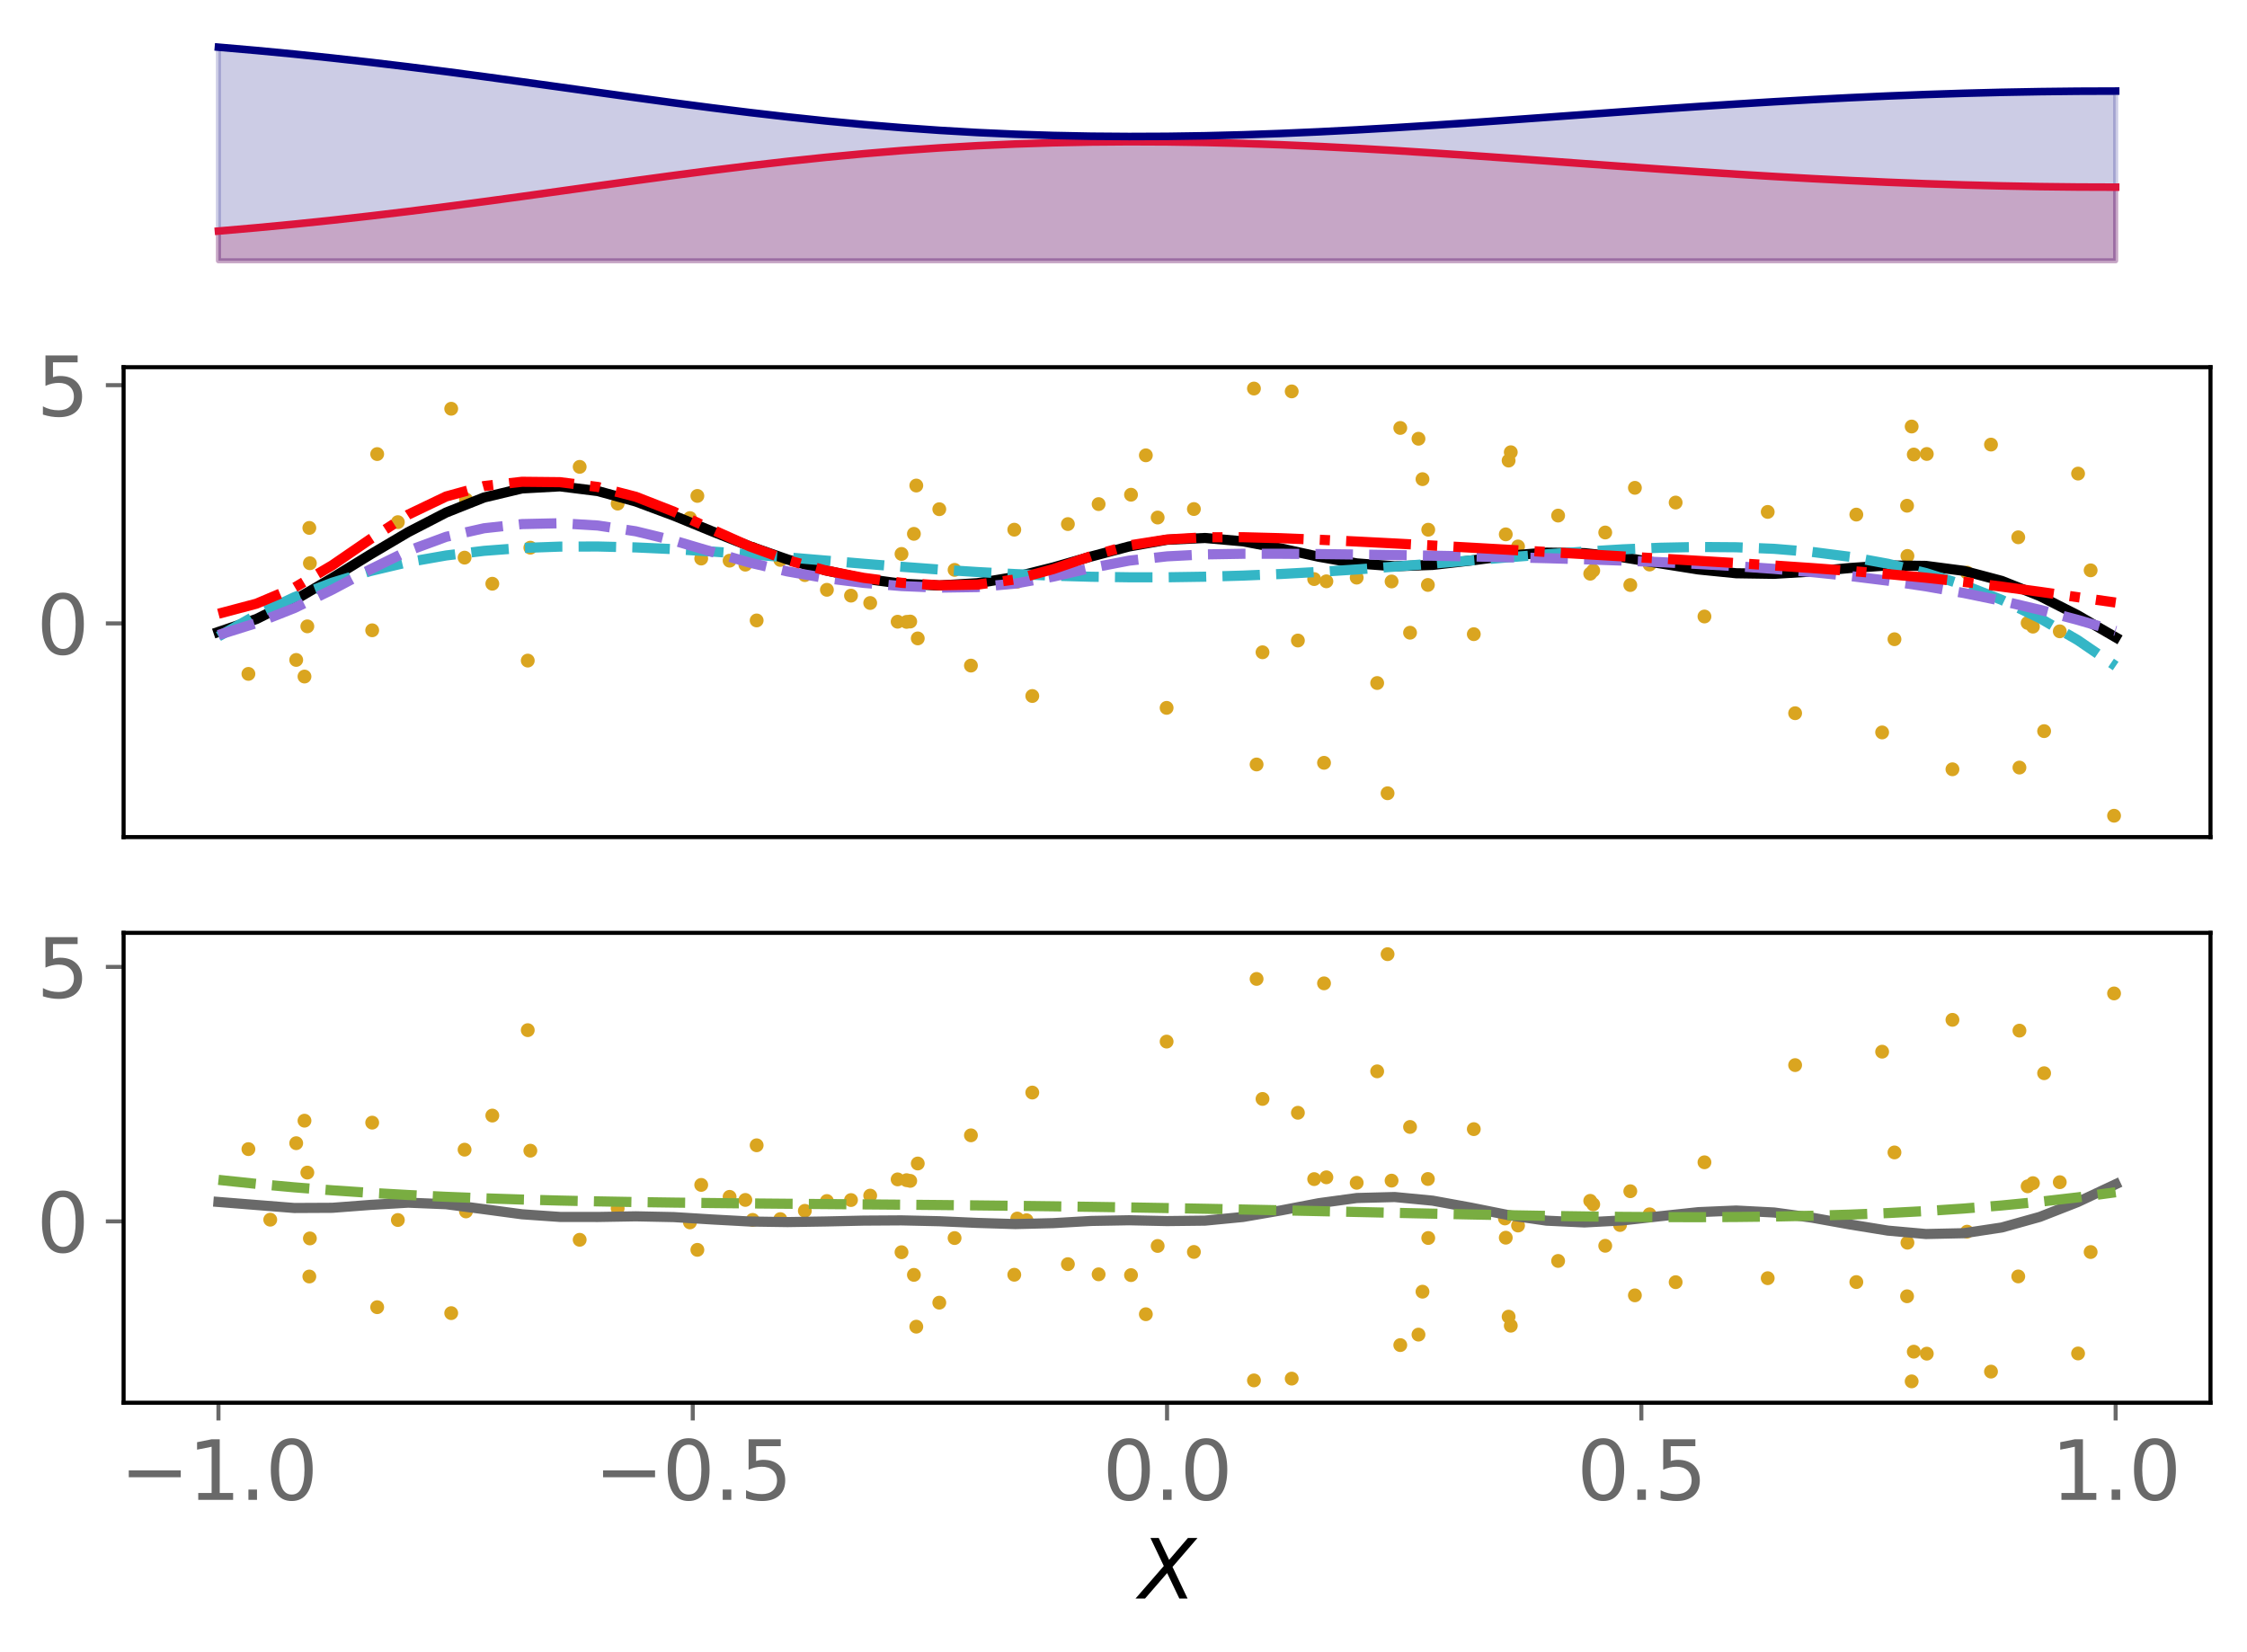 <?xml version="1.0" encoding="utf-8" standalone="no"?>
<!DOCTYPE svg PUBLIC "-//W3C//DTD SVG 1.1//EN"
  "http://www.w3.org/Graphics/SVG/1.1/DTD/svg11.dtd">
<svg xmlns:xlink="http://www.w3.org/1999/xlink" width="443.21pt" height="325.85pt" viewBox="0 0 443.21 325.85" xmlns="http://www.w3.org/2000/svg" version="1.1">
 <defs>
  <style type="text/css">*{stroke-linejoin: round; stroke-linecap: butt}</style>
 </defs>
 <g id="figure_1">
  <g id="patch_1">
   <path d="M 0 325.85 
L 443.21 325.85 
L 443.21 0 
L 0 0 
z
" style="fill: #ffffff"/>
  </g>
  <g id="axes_1">
   <g id="patch_2">
    <path d="M 24.38 53.543 
L 436.01 53.543 
L 436.01 7.2 
L 24.38 7.2 
z
" style="fill: #ffffff"/>
   </g>
   <g id="PolyCollection_1">
    <defs>
     <path id="m72808ba44d" d="M 43.09 -274.413 
L 43.09 -280.276 
L 50.575 -280.926 
L 58.059 -281.639 
L 65.543 -282.415 
L 73.027 -283.251 
L 80.511 -284.146 
L 87.996 -285.092 
L 95.48 -286.081 
L 102.964 -287.102 
L 110.448 -288.145 
L 117.932 -289.193 
L 125.416 -290.234 
L 132.901 -291.251 
L 140.385 -292.231 
L 147.869 -293.159 
L 155.353 -294.024 
L 162.837 -294.816 
L 170.322 -295.526 
L 177.806 -296.148 
L 185.29 -296.677 
L 192.774 -297.111 
L 200.258 -297.448 
L 207.742 -297.69 
L 215.227 -297.838 
L 222.711 -297.895 
L 230.195 -297.864 
L 237.679 -297.75 
L 245.163 -297.558 
L 252.648 -297.296 
L 260.132 -296.969 
L 267.616 -296.585 
L 275.1 -296.153 
L 282.584 -295.68 
L 290.068 -295.176 
L 297.553 -294.65 
L 305.037 -294.11 
L 312.521 -293.565 
L 320.005 -293.024 
L 327.489 -292.494 
L 334.974 -291.982 
L 342.458 -291.495 
L 349.942 -291.039 
L 357.426 -290.619 
L 364.91 -290.239 
L 372.394 -289.902 
L 379.879 -289.611 
L 387.363 -289.37 
L 394.847 -289.18 
L 402.331 -289.042 
L 409.815 -288.959 
L 417.3 -288.933 
L 417.3 -274.413 
L 417.3 -274.413 
L 409.815 -274.413 
L 402.331 -274.413 
L 394.847 -274.413 
L 387.363 -274.413 
L 379.879 -274.413 
L 372.394 -274.413 
L 364.91 -274.413 
L 357.426 -274.413 
L 349.942 -274.413 
L 342.458 -274.413 
L 334.974 -274.413 
L 327.489 -274.413 
L 320.005 -274.413 
L 312.521 -274.413 
L 305.037 -274.413 
L 297.553 -274.413 
L 290.068 -274.413 
L 282.584 -274.413 
L 275.1 -274.413 
L 267.616 -274.413 
L 260.132 -274.413 
L 252.648 -274.413 
L 245.163 -274.413 
L 237.679 -274.413 
L 230.195 -274.413 
L 222.711 -274.413 
L 215.227 -274.413 
L 207.742 -274.413 
L 200.258 -274.413 
L 192.774 -274.413 
L 185.29 -274.413 
L 177.806 -274.413 
L 170.322 -274.413 
L 162.837 -274.413 
L 155.353 -274.413 
L 147.869 -274.413 
L 140.385 -274.413 
L 132.901 -274.413 
L 125.416 -274.413 
L 117.932 -274.413 
L 110.448 -274.413 
L 102.964 -274.413 
L 95.48 -274.413 
L 87.996 -274.413 
L 80.511 -274.413 
L 73.027 -274.413 
L 65.543 -274.413 
L 58.059 -274.413 
L 50.575 -274.413 
L 43.09 -274.413 
z
" style="stroke: #dc143c; stroke-opacity: 0.2"/>
    </defs>
    <g clip-path="url(#pebd8b5f408)">
     <use xlink:href="#m72808ba44d" x="0" y="325.85" style="fill: #dc143c; fill-opacity: 0.2; stroke: #dc143c; stroke-opacity: 0.2"/>
    </g>
   </g>
   <g id="PolyCollection_2">
    <defs>
     <path id="m1945a27d18" d="M 43.09 -274.413 
L 43.09 -316.543 
L 50.575 -315.893 
L 58.059 -315.18 
L 65.543 -314.405 
L 73.027 -313.568 
L 80.511 -312.674 
L 87.996 -311.728 
L 95.48 -310.739 
L 102.964 -309.717 
L 110.448 -308.675 
L 117.932 -307.626 
L 125.416 -306.585 
L 132.901 -305.568 
L 140.385 -304.588 
L 147.869 -303.66 
L 155.353 -302.795 
L 162.837 -302.003 
L 170.322 -301.293 
L 177.806 -300.672 
L 185.29 -300.143 
L 192.774 -299.709 
L 200.258 -299.371 
L 207.742 -299.129 
L 215.227 -298.981 
L 222.711 -298.925 
L 230.195 -298.956 
L 237.679 -299.069 
L 245.163 -299.261 
L 252.648 -299.523 
L 260.132 -299.85 
L 267.616 -300.234 
L 275.1 -300.666 
L 282.584 -301.139 
L 290.068 -301.643 
L 297.553 -302.17 
L 305.037 -302.71 
L 312.521 -303.254 
L 320.005 -303.796 
L 327.489 -304.326 
L 334.974 -304.837 
L 342.458 -305.324 
L 349.942 -305.78 
L 357.426 -306.2 
L 364.91 -306.58 
L 372.394 -306.917 
L 379.879 -307.208 
L 387.363 -307.449 
L 394.847 -307.64 
L 402.331 -307.777 
L 409.815 -307.86 
L 417.3 -307.886 
L 417.3 -274.413 
L 417.3 -274.413 
L 409.815 -274.413 
L 402.331 -274.413 
L 394.847 -274.413 
L 387.363 -274.413 
L 379.879 -274.413 
L 372.394 -274.413 
L 364.91 -274.413 
L 357.426 -274.413 
L 349.942 -274.413 
L 342.458 -274.413 
L 334.974 -274.413 
L 327.489 -274.413 
L 320.005 -274.413 
L 312.521 -274.413 
L 305.037 -274.413 
L 297.553 -274.413 
L 290.068 -274.413 
L 282.584 -274.413 
L 275.1 -274.413 
L 267.616 -274.413 
L 260.132 -274.413 
L 252.648 -274.413 
L 245.163 -274.413 
L 237.679 -274.413 
L 230.195 -274.413 
L 222.711 -274.413 
L 215.227 -274.413 
L 207.742 -274.413 
L 200.258 -274.413 
L 192.774 -274.413 
L 185.29 -274.413 
L 177.806 -274.413 
L 170.322 -274.413 
L 162.837 -274.413 
L 155.353 -274.413 
L 147.869 -274.413 
L 140.385 -274.413 
L 132.901 -274.413 
L 125.416 -274.413 
L 117.932 -274.413 
L 110.448 -274.413 
L 102.964 -274.413 
L 95.48 -274.413 
L 87.996 -274.413 
L 80.511 -274.413 
L 73.027 -274.413 
L 65.543 -274.413 
L 58.059 -274.413 
L 50.575 -274.413 
L 43.09 -274.413 
z
" style="stroke: #000080; stroke-opacity: 0.2"/>
    </defs>
    <g clip-path="url(#pebd8b5f408)">
     <use xlink:href="#m1945a27d18" x="0" y="325.85" style="fill: #000080; fill-opacity: 0.2; stroke: #000080; stroke-opacity: 0.2"/>
    </g>
   </g>
   <g id="matplotlib.axis_1"/>
   <g id="matplotlib.axis_2"/>
   <g id="line2d_1">
    <path d="M 43.09 45.574 
L 50.575 44.924 
L 58.059 44.211 
L 65.543 43.435 
L 73.027 42.599 
L 80.511 41.704 
L 87.996 40.758 
L 95.48 39.769 
L 102.964 38.748 
L 110.448 37.705 
L 117.932 36.657 
L 125.416 35.616 
L 132.901 34.599 
L 140.385 33.619 
L 147.869 32.691 
L 155.353 31.826 
L 162.837 31.034 
L 170.322 30.324 
L 177.806 29.702 
L 185.29 29.173 
L 192.774 28.739 
L 200.258 28.402 
L 207.742 28.16 
L 215.227 28.012 
L 222.711 27.955 
L 230.195 27.986 
L 237.679 28.1 
L 245.163 28.292 
L 252.648 28.554 
L 260.132 28.881 
L 267.616 29.265 
L 275.1 29.697 
L 282.584 30.17 
L 290.068 30.674 
L 297.553 31.2 
L 305.037 31.74 
L 312.521 32.285 
L 320.005 32.826 
L 327.489 33.356 
L 334.974 33.868 
L 342.458 34.355 
L 349.942 34.811 
L 357.426 35.231 
L 364.91 35.611 
L 372.394 35.948 
L 379.879 36.239 
L 387.363 36.48 
L 394.847 36.67 
L 402.331 36.808 
L 409.815 36.891 
L 417.3 36.917 
" clip-path="url(#pebd8b5f408)" style="fill: none; stroke: #dc143c; stroke-width: 1.5; stroke-linecap: square"/>
   </g>
   <g id="line2d_2">
    <path d="M 43.09 9.307 
L 50.575 9.957 
L 58.059 10.67 
L 65.543 11.445 
L 73.027 12.282 
L 80.511 13.176 
L 87.996 14.122 
L 95.48 15.111 
L 102.964 16.133 
L 110.448 17.175 
L 117.932 18.224 
L 125.416 19.265 
L 132.901 20.282 
L 140.385 21.262 
L 147.869 22.19 
L 155.353 23.055 
L 162.837 23.847 
L 170.322 24.557 
L 177.806 25.178 
L 185.29 25.707 
L 192.774 26.141 
L 200.258 26.479 
L 207.742 26.721 
L 215.227 26.869 
L 222.711 26.925 
L 230.195 26.894 
L 237.679 26.781 
L 245.163 26.589 
L 252.648 26.327 
L 260.132 26 
L 267.616 25.616 
L 275.1 25.184 
L 282.584 24.711 
L 290.068 24.207 
L 297.553 23.68 
L 305.037 23.14 
L 312.521 22.596 
L 320.005 22.054 
L 327.489 21.524 
L 334.974 21.013 
L 342.458 20.526 
L 349.942 20.07 
L 357.426 19.65 
L 364.91 19.27 
L 372.394 18.933 
L 379.879 18.642 
L 387.363 18.401 
L 394.847 18.21 
L 402.331 18.073 
L 409.815 17.99 
L 417.3 17.964 
" clip-path="url(#pebd8b5f408)" style="fill: none; stroke: #000080; stroke-width: 1.5; stroke-linecap: square"/>
   </g>
  </g>
  <g id="axes_2">
   <g id="patch_3">
    <path d="M 24.38 165.112 
L 436.01 165.112 
L 436.01 72.425 
L 24.38 72.425 
z
" style="fill: #ffffff"/>
   </g>
   <g id="PathCollection_1">
    <defs>
     <path id="md27f491161" d="M 0 0.866 
C 0.23 0.866 0.45 0.775 0.612 0.612 
C 0.775 0.45 0.866 0.23 0.866 0 
C 0.866 -0.23 0.775 -0.45 0.612 -0.612 
C 0.45 -0.775 0.23 -0.866 0 -0.866 
C -0.23 -0.866 -0.45 -0.775 -0.612 -0.612 
C -0.775 -0.45 -0.866 -0.23 -0.866 0 
C -0.866 0.23 -0.775 0.45 -0.612 0.612 
C -0.45 0.775 -0.23 0.866 0 0.866 
z
" style="stroke: #daa520"/>
    </defs>
    <g clip-path="url(#p0b1b5d76f7)">
     <use xlink:href="#md27f491161" x="290.699" y="125.087" style="fill: #daa520; stroke: #daa520"/>
     <use xlink:href="#md27f491161" x="179.538" y="122.596" style="fill: #daa520; stroke: #daa520"/>
     <use xlink:href="#md27f491161" x="61.124" y="111.096" style="fill: #daa520; stroke: #daa520"/>
     <use xlink:href="#md27f491161" x="273.692" y="156.466" style="fill: #daa520; stroke: #daa520"/>
     <use xlink:href="#md27f491161" x="104.609" y="108.029" style="fill: #daa520; stroke: #daa520"/>
     <use xlink:href="#md27f491161" x="153.912" y="110.441" style="fill: #daa520; stroke: #daa520"/>
     <use xlink:href="#md27f491161" x="399.942" y="122.872" style="fill: #daa520; stroke: #daa520"/>
     <use xlink:href="#md27f491161" x="137.553" y="97.818" style="fill: #daa520; stroke: #daa520"/>
     <use xlink:href="#md27f491161" x="73.413" y="124.322" style="fill: #daa520; stroke: #daa520"/>
     <use xlink:href="#md27f491161" x="247.334" y="76.638" style="fill: #daa520; stroke: #daa520"/>
     <use xlink:href="#md27f491161" x="148.458" y="108.287" style="fill: #daa520; stroke: #daa520"/>
     <use xlink:href="#md27f491161" x="121.833" y="99.337" style="fill: #daa520; stroke: #daa520"/>
     <use xlink:href="#md27f491161" x="400.988" y="123.602" style="fill: #daa520; stroke: #daa520"/>
     <use xlink:href="#md27f491161" x="281.644" y="115.377" style="fill: #daa520; stroke: #daa520"/>
     <use xlink:href="#md27f491161" x="223.086" y="97.581" style="fill: #daa520; stroke: #daa520"/>
     <use xlink:href="#md27f491161" x="53.306" y="118.388" style="fill: #daa520; stroke: #daa520"/>
     <use xlink:href="#md27f491161" x="354.081" y="140.677" style="fill: #daa520; stroke: #daa520"/>
     <use xlink:href="#md27f491161" x="61.016" y="104.127" style="fill: #daa520; stroke: #daa520"/>
     <use xlink:href="#md27f491161" x="377.482" y="89.652" style="fill: #daa520; stroke: #daa520"/>
     <use xlink:href="#md27f491161" x="249.025" y="128.656" style="fill: #daa520; stroke: #daa520"/>
     <use xlink:href="#md27f491161" x="177.053" y="122.631" style="fill: #daa520; stroke: #daa520"/>
     <use xlink:href="#md27f491161" x="321.568" y="115.394" style="fill: #daa520; stroke: #daa520"/>
     <use xlink:href="#md27f491161" x="278.126" y="124.798" style="fill: #daa520; stroke: #daa520"/>
     <use xlink:href="#md27f491161" x="254.783" y="77.201" style="fill: #daa520; stroke: #daa520"/>
     <use xlink:href="#md27f491161" x="366.152" y="101.5" style="fill: #daa520; stroke: #daa520"/>
     <use xlink:href="#md27f491161" x="281.715" y="104.485" style="fill: #daa520; stroke: #daa520"/>
     <use xlink:href="#md27f491161" x="316.626" y="105.032" style="fill: #daa520; stroke: #daa520"/>
     <use xlink:href="#md27f491161" x="74.399" y="89.564" style="fill: #daa520; stroke: #daa520"/>
     <use xlink:href="#md27f491161" x="158.752" y="113.437" style="fill: #daa520; stroke: #daa520"/>
     <use xlink:href="#md27f491161" x="178.822" y="122.662" style="fill: #daa520; stroke: #daa520"/>
     <use xlink:href="#md27f491161" x="91.636" y="109.99" style="fill: #daa520; stroke: #daa520"/>
     <use xlink:href="#md27f491161" x="380.051" y="89.544" style="fill: #daa520; stroke: #daa520"/>
     <use xlink:href="#md27f491161" x="325.372" y="111.351" style="fill: #daa520; stroke: #daa520"/>
     <use xlink:href="#md27f491161" x="373.674" y="126.084" style="fill: #daa520; stroke: #daa520"/>
     <use xlink:href="#md27f491161" x="91.911" y="98.511" style="fill: #daa520; stroke: #daa520"/>
     <use xlink:href="#md27f491161" x="188.286" y="112.405" style="fill: #daa520; stroke: #daa520"/>
     <use xlink:href="#md27f491161" x="149.247" y="122.378" style="fill: #daa520; stroke: #daa520"/>
     <use xlink:href="#md27f491161" x="297.994" y="89.201" style="fill: #daa520; stroke: #daa520"/>
     <use xlink:href="#md27f491161" x="226.014" y="89.809" style="fill: #daa520; stroke: #daa520"/>
     <use xlink:href="#md27f491161" x="406.28" y="124.525" style="fill: #daa520; stroke: #daa520"/>
     <use xlink:href="#md27f491161" x="267.601" y="113.935" style="fill: #daa520; stroke: #daa520"/>
     <use xlink:href="#md27f491161" x="416.988" y="160.899" style="fill: #daa520; stroke: #daa520"/>
     <use xlink:href="#md27f491161" x="216.698" y="99.433" style="fill: #daa520; stroke: #daa520"/>
     <use xlink:href="#md27f491161" x="203.614" y="137.283" style="fill: #daa520; stroke: #daa520"/>
     <use xlink:href="#md27f491161" x="299.427" y="107.783" style="fill: #daa520; stroke: #daa520"/>
     <use xlink:href="#md27f491161" x="200.652" y="114.732" style="fill: #daa520; stroke: #daa520"/>
     <use xlink:href="#md27f491161" x="314.258" y="112.546" style="fill: #daa520; stroke: #daa520"/>
     <use xlink:href="#md27f491161" x="297.006" y="105.397" style="fill: #daa520; stroke: #daa520"/>
     <use xlink:href="#md27f491161" x="180.736" y="95.77" style="fill: #daa520; stroke: #daa520"/>
     <use xlink:href="#md27f491161" x="409.889" y="93.413" style="fill: #daa520; stroke: #daa520"/>
     <use xlink:href="#md27f491161" x="259.214" y="114.222" style="fill: #daa520; stroke: #daa520"/>
     <use xlink:href="#md27f491161" x="385.111" y="151.738" style="fill: #daa520; stroke: #daa520"/>
     <use xlink:href="#md27f491161" x="412.369" y="112.495" style="fill: #daa520; stroke: #daa520"/>
     <use xlink:href="#md27f491161" x="143.909" y="110.591" style="fill: #daa520; stroke: #daa520"/>
     <use xlink:href="#md27f491161" x="138.31" y="110.171" style="fill: #daa520; stroke: #daa520"/>
     <use xlink:href="#md27f491161" x="279.789" y="86.539" style="fill: #daa520; stroke: #daa520"/>
     <use xlink:href="#md27f491161" x="230.11" y="139.621" style="fill: #daa520; stroke: #daa520"/>
     <use xlink:href="#md27f491161" x="322.476" y="96.221" style="fill: #daa520; stroke: #daa520"/>
     <use xlink:href="#md27f491161" x="261.157" y="150.459" style="fill: #daa520; stroke: #daa520"/>
     <use xlink:href="#md27f491161" x="147.017" y="111.377" style="fill: #daa520; stroke: #daa520"/>
     <use xlink:href="#md27f491161" x="392.712" y="87.693" style="fill: #daa520; stroke: #daa520"/>
     <use xlink:href="#md27f491161" x="104.098" y="130.299" style="fill: #daa520; stroke: #daa520"/>
     <use xlink:href="#md27f491161" x="48.998" y="132.921" style="fill: #daa520; stroke: #daa520"/>
     <use xlink:href="#md27f491161" x="202.479" y="114" style="fill: #daa520; stroke: #daa520"/>
     <use xlink:href="#md27f491161" x="336.196" y="121.601" style="fill: #daa520; stroke: #daa520"/>
     <use xlink:href="#md27f491161" x="261.624" y="114.662" style="fill: #daa520; stroke: #daa520"/>
     <use xlink:href="#md27f491161" x="376.234" y="109.655" style="fill: #daa520; stroke: #daa520"/>
     <use xlink:href="#md27f491161" x="313.664" y="113.162" style="fill: #daa520; stroke: #daa520"/>
     <use xlink:href="#md27f491161" x="376.159" y="99.754" style="fill: #daa520; stroke: #daa520"/>
     <use xlink:href="#md27f491161" x="200.062" y="104.477" style="fill: #daa520; stroke: #daa520"/>
     <use xlink:href="#md27f491161" x="210.636" y="103.371" style="fill: #daa520; stroke: #daa520"/>
     <use xlink:href="#md27f491161" x="191.51" y="131.284" style="fill: #daa520; stroke: #daa520"/>
     <use xlink:href="#md27f491161" x="398.325" y="151.399" style="fill: #daa520; stroke: #daa520"/>
     <use xlink:href="#md27f491161" x="114.338" y="92.083" style="fill: #daa520; stroke: #daa520"/>
     <use xlink:href="#md27f491161" x="377.066" y="84.129" style="fill: #daa520; stroke: #daa520"/>
     <use xlink:href="#md27f491161" x="177.819" y="109.261" style="fill: #daa520; stroke: #daa520"/>
     <use xlink:href="#md27f491161" x="247.857" y="150.787" style="fill: #daa520; stroke: #daa520"/>
     <use xlink:href="#md27f491161" x="60.058" y="133.446" style="fill: #daa520; stroke: #daa520"/>
     <use xlink:href="#md27f491161" x="78.476" y="102.989" style="fill: #daa520; stroke: #daa520"/>
     <use xlink:href="#md27f491161" x="235.489" y="100.405" style="fill: #daa520; stroke: #daa520"/>
     <use xlink:href="#md27f491161" x="185.272" y="100.438" style="fill: #daa520; stroke: #daa520"/>
     <use xlink:href="#md27f491161" x="60.621" y="123.544" style="fill: #daa520; stroke: #daa520"/>
     <use xlink:href="#md27f491161" x="228.344" y="102.082" style="fill: #daa520; stroke: #daa520"/>
     <use xlink:href="#md27f491161" x="167.855" y="117.487" style="fill: #daa520; stroke: #daa520"/>
     <use xlink:href="#md27f491161" x="180.263" y="105.298" style="fill: #daa520; stroke: #daa520"/>
     <use xlink:href="#md27f491161" x="398.093" y="105.979" style="fill: #daa520; stroke: #daa520"/>
     <use xlink:href="#md27f491161" x="58.425" y="130.169" style="fill: #daa520; stroke: #daa520"/>
     <use xlink:href="#md27f491161" x="387.993" y="112.953" style="fill: #daa520; stroke: #daa520"/>
     <use xlink:href="#md27f491161" x="276.198" y="84.411" style="fill: #daa520; stroke: #daa520"/>
     <use xlink:href="#md27f491161" x="280.58" y="94.512" style="fill: #daa520; stroke: #daa520"/>
     <use xlink:href="#md27f491161" x="181.025" y="125.922" style="fill: #daa520; stroke: #daa520"/>
     <use xlink:href="#md27f491161" x="371.242" y="144.473" style="fill: #daa520; stroke: #daa520"/>
     <use xlink:href="#md27f491161" x="296.837" y="108.937" style="fill: #daa520; stroke: #daa520"/>
     <use xlink:href="#md27f491161" x="163.102" y="116.336" style="fill: #daa520; stroke: #daa520"/>
     <use xlink:href="#md27f491161" x="271.641" y="134.723" style="fill: #daa520; stroke: #daa520"/>
     <use xlink:href="#md27f491161" x="88.999" y="80.623" style="fill: #daa520; stroke: #daa520"/>
     <use xlink:href="#md27f491161" x="403.192" y="144.212" style="fill: #daa520; stroke: #daa520"/>
     <use xlink:href="#md27f491161" x="348.674" y="100.972" style="fill: #daa520; stroke: #daa520"/>
     <use xlink:href="#md27f491161" x="171.642" y="118.939" style="fill: #daa520; stroke: #daa520"/>
     <use xlink:href="#md27f491161" x="319.541" y="109.04" style="fill: #daa520; stroke: #daa520"/>
     <use xlink:href="#md27f491161" x="97.108" y="115.139" style="fill: #daa520; stroke: #daa520"/>
     <use xlink:href="#md27f491161" x="256.004" y="126.34" style="fill: #daa520; stroke: #daa520"/>
     <use xlink:href="#md27f491161" x="307.332" y="101.697" style="fill: #daa520; stroke: #daa520"/>
     <use xlink:href="#md27f491161" x="330.514" y="99.125" style="fill: #daa520; stroke: #daa520"/>
     <use xlink:href="#md27f491161" x="136.088" y="102.192" style="fill: #daa520; stroke: #daa520"/>
     <use xlink:href="#md27f491161" x="274.483" y="114.691" style="fill: #daa520; stroke: #daa520"/>
     <use xlink:href="#md27f491161" x="297.567" y="90.847" style="fill: #daa520; stroke: #daa520"/>
    </g>
   </g>
   <g id="matplotlib.axis_3"/>
   <g id="matplotlib.axis_4">
    <g id="ytick_1">
     <g id="line2d_3">
      <defs>
       <path id="m13c543ba23" d="M 0 0 
L -3.5 0 
" style="stroke: #696969; stroke-width: 0.8"/>
      </defs>
      <g>
       <use xlink:href="#m13c543ba23" x="24.38" y="122.968" style="fill: #696969; stroke: #696969; stroke-width: 0.8"/>
      </g>
     </g>
     <g id="text_1">
      <!-- 0 -->
      <g style="fill: #696969" transform="translate(7.2 129.047) scale(0.16 -0.16)">
       <defs>
        <path id="DejaVuSans-30" d="M 2034 4250 
Q 1547 4250 1301 3770 
Q 1056 3291 1056 2328 
Q 1056 1369 1301 889 
Q 1547 409 2034 409 
Q 2525 409 2770 889 
Q 3016 1369 3016 2328 
Q 3016 3291 2770 3770 
Q 2525 4250 2034 4250 
z
M 2034 4750 
Q 2819 4750 3233 4129 
Q 3647 3509 3647 2328 
Q 3647 1150 3233 529 
Q 2819 -91 2034 -91 
Q 1250 -91 836 529 
Q 422 1150 422 2328 
Q 422 3509 836 4129 
Q 1250 4750 2034 4750 
z
" transform="scale(0.016)"/>
       </defs>
       <use xlink:href="#DejaVuSans-30"/>
      </g>
     </g>
    </g>
    <g id="ytick_2">
     <g id="line2d_4">
      <g>
       <use xlink:href="#m13c543ba23" x="24.38" y="75.976" style="fill: #696969; stroke: #696969; stroke-width: 0.8"/>
      </g>
     </g>
     <g id="text_2">
      <!-- 5 -->
      <g style="fill: #696969" transform="translate(7.2 82.055) scale(0.16 -0.16)">
       <defs>
        <path id="DejaVuSans-35" d="M 691 4666 
L 3169 4666 
L 3169 4134 
L 1269 4134 
L 1269 2991 
Q 1406 3038 1543 3061 
Q 1681 3084 1819 3084 
Q 2600 3084 3056 2656 
Q 3513 2228 3513 1497 
Q 3513 744 3044 326 
Q 2575 -91 1722 -91 
Q 1428 -91 1123 -41 
Q 819 9 494 109 
L 494 744 
Q 775 591 1075 516 
Q 1375 441 1709 441 
Q 2250 441 2565 725 
Q 2881 1009 2881 1497 
Q 2881 1984 2565 2268 
Q 2250 2553 1709 2553 
Q 1456 2553 1204 2497 
Q 953 2441 691 2322 
L 691 4666 
z
" transform="scale(0.016)"/>
       </defs>
       <use xlink:href="#DejaVuSans-35"/>
      </g>
     </g>
    </g>
   </g>
   <g id="line2d_5">
    <path d="M 43.09 124.641 
L 50.575 122.101 
L 58.059 118.391 
L 65.543 114.001 
L 73.027 109.392 
L 80.511 104.967 
L 87.996 101.096 
L 95.48 98.123 
L 102.964 96.342 
L 110.448 95.928 
L 117.932 96.864 
L 125.416 98.923 
L 132.901 101.711 
L 140.385 104.78 
L 147.869 107.747 
L 155.353 110.359 
L 162.837 112.5 
L 170.322 114.114 
L 177.806 115.141 
L 185.29 115.48 
L 192.774 115.034 
L 200.258 113.797 
L 207.742 111.926 
L 215.227 109.767 
L 222.711 107.79 
L 230.195 106.467 
L 237.679 106.115 
L 245.163 106.776 
L 252.648 108.179 
L 260.132 109.817 
L 267.616 111.126 
L 275.1 111.695 
L 282.584 111.427 
L 290.068 110.568 
L 297.553 109.594 
L 305.037 109.003 
L 312.521 109.106 
L 320.005 109.91 
L 327.489 111.128 
L 334.974 112.318 
L 342.458 113.071 
L 349.942 113.185 
L 357.426 112.734 
L 364.91 112.036 
L 372.394 111.528 
L 379.879 111.621 
L 387.363 112.597 
L 394.847 114.582 
L 402.331 117.555 
L 409.815 121.36 
L 417.3 125.705 
" clip-path="url(#p0b1b5d76f7)" style="fill: none; stroke: #000000; stroke-width: 2; stroke-linecap: square"/>
   </g>
   <g id="line2d_6">
    <path d="M 43.09 125.529 
L 50.575 121.304 
L 58.059 117.794 
L 65.543 114.929 
L 73.027 112.644 
L 80.511 110.875 
L 87.996 109.563 
L 95.48 108.652 
L 102.964 108.087 
L 110.448 107.817 
L 117.932 107.795 
L 125.416 107.976 
L 132.901 108.318 
L 140.385 108.782 
L 147.869 109.333 
L 155.353 109.938 
L 162.837 110.566 
L 170.322 111.192 
L 177.806 111.791 
L 185.29 112.342 
L 192.774 112.828 
L 200.258 113.234 
L 207.742 113.548 
L 215.227 113.761 
L 222.711 113.867 
L 230.195 113.864 
L 237.679 113.752 
L 245.163 113.533 
L 252.648 113.215 
L 260.132 112.806 
L 267.616 112.319 
L 275.1 111.768 
L 282.584 111.171 
L 290.068 110.551 
L 297.553 109.931 
L 305.037 109.338 
L 312.521 108.803 
L 320.005 108.358 
L 327.489 108.04 
L 334.974 107.888 
L 342.458 107.944 
L 349.942 108.253 
L 357.426 108.864 
L 364.91 109.828 
L 372.394 111.198 
L 379.879 113.032 
L 387.363 115.39 
L 394.847 118.335 
L 402.331 121.934 
L 409.815 126.255 
L 417.3 131.371 
" clip-path="url(#p0b1b5d76f7)" style="fill: none; stroke-dasharray: 7.4,3.2; stroke-dashoffset: 0; stroke: #34b6c6; stroke-width: 2"/>
   </g>
   <g id="line2d_7">
    <path d="M 43.09 125.242 
L 50.575 122.895 
L 58.059 119.94 
L 65.543 116.3 
L 73.027 112.321 
L 80.511 108.646 
L 87.996 105.883 
L 95.48 104.196 
L 102.964 103.372 
L 110.448 103.206 
L 117.932 103.658 
L 125.416 104.796 
L 132.901 106.617 
L 140.385 108.834 
L 147.869 110.973 
L 155.353 112.718 
L 162.837 114.025 
L 170.322 114.965 
L 177.806 115.596 
L 185.29 115.907 
L 192.774 115.8 
L 200.258 115.106 
L 207.742 113.739 
L 215.227 112.02 
L 222.711 110.584 
L 230.195 109.737 
L 237.679 109.352 
L 245.163 109.226 
L 252.648 109.226 
L 260.132 109.285 
L 267.616 109.375 
L 275.1 109.484 
L 282.584 109.608 
L 290.068 109.75 
L 297.553 109.912 
L 305.037 110.099 
L 312.521 110.317 
L 320.005 110.575 
L 327.489 110.88 
L 334.974 111.245 
L 342.458 111.683 
L 349.942 112.21 
L 357.426 112.845 
L 364.91 113.613 
L 372.394 114.539 
L 379.879 115.65 
L 387.363 116.97 
L 394.847 118.513 
L 402.331 120.282 
L 409.815 122.267 
L 417.3 124.449 
" clip-path="url(#p0b1b5d76f7)" style="fill: none; stroke-dasharray: 7.4,3.2; stroke-dashoffset: 0; stroke: #9370db; stroke-width: 2"/>
   </g>
   <g id="line2d_8">
    <path d="M 43.09 121.054 
L 50.575 119.074 
L 58.059 115.919 
L 65.543 111.494 
L 73.027 106.354 
L 80.511 101.512 
L 87.996 97.927 
L 95.48 95.871 
L 102.964 95.03 
L 110.448 95.106 
L 117.932 96.051 
L 125.416 97.988 
L 132.901 100.92 
L 140.385 104.422 
L 147.869 107.771 
L 155.353 110.489 
L 162.837 112.516 
L 170.322 113.973 
L 177.806 114.955 
L 185.29 115.451 
L 192.774 115.316 
L 200.258 114.292 
L 207.742 112.25 
L 215.227 109.687 
L 222.711 107.584 
L 230.195 106.412 
L 237.679 105.978 
L 245.163 105.962 
L 252.648 106.158 
L 260.132 106.458 
L 267.616 106.813 
L 275.1 107.198 
L 282.584 107.602 
L 290.068 108.018 
L 297.553 108.441 
L 305.037 108.87 
L 312.521 109.302 
L 320.005 109.736 
L 327.489 110.173 
L 334.974 110.616 
L 342.458 111.07 
L 349.942 111.544 
L 357.426 112.051 
L 364.91 112.608 
L 372.394 113.235 
L 379.879 113.954 
L 387.363 114.779 
L 394.847 115.71 
L 402.331 116.729 
L 409.815 117.793 
L 417.3 118.849 
" clip-path="url(#p0b1b5d76f7)" style="fill: none; stroke-dasharray: 12.8,3.2,2,3.2; stroke-dashoffset: 0; stroke: #ff0000; stroke-width: 2"/>
   </g>
   <g id="patch_4">
    <path d="M 24.38 165.112 
L 24.38 72.425 
" style="fill: none; stroke: #000000; stroke-width: 0.8; stroke-linejoin: miter; stroke-linecap: square"/>
   </g>
   <g id="patch_5">
    <path d="M 436.01 165.112 
L 436.01 72.425 
" style="fill: none; stroke: #000000; stroke-width: 0.8; stroke-linejoin: miter; stroke-linecap: square"/>
   </g>
   <g id="patch_6">
    <path d="M 24.38 165.112 
L 436.01 165.112 
" style="fill: none; stroke: #000000; stroke-width: 0.8; stroke-linejoin: miter; stroke-linecap: square"/>
   </g>
   <g id="patch_7">
    <path d="M 24.38 72.425 
L 436.01 72.425 
" style="fill: none; stroke: #000000; stroke-width: 0.8; stroke-linejoin: miter; stroke-linecap: square"/>
   </g>
  </g>
  <g id="axes_3">
   <g id="patch_8">
    <path d="M 24.38 276.68 
L 436.01 276.68 
L 436.01 183.993 
L 24.38 183.993 
z
" style="fill: #ffffff"/>
   </g>
   <g id="PathCollection_2">
    <g clip-path="url(#pf5c2b50b39)">
     <use xlink:href="#md27f491161" x="290.699" y="222.716" style="fill: #daa520; stroke: #daa520"/>
     <use xlink:href="#md27f491161" x="179.538" y="232.921" style="fill: #daa520; stroke: #daa520"/>
     <use xlink:href="#md27f491161" x="61.124" y="244.272" style="fill: #daa520; stroke: #daa520"/>
     <use xlink:href="#md27f491161" x="273.692" y="188.206" style="fill: #daa520; stroke: #daa520"/>
     <use xlink:href="#md27f491161" x="104.609" y="226.965" style="fill: #daa520; stroke: #daa520"/>
     <use xlink:href="#md27f491161" x="153.912" y="240.462" style="fill: #daa520; stroke: #daa520"/>
     <use xlink:href="#md27f491161" x="399.942" y="233.993" style="fill: #daa520; stroke: #daa520"/>
     <use xlink:href="#md27f491161" x="137.553" y="246.526" style="fill: #daa520; stroke: #daa520"/>
     <use xlink:href="#md27f491161" x="73.413" y="221.433" style="fill: #daa520; stroke: #daa520"/>
     <use xlink:href="#md27f491161" x="247.334" y="272.277" style="fill: #daa520; stroke: #daa520"/>
     <use xlink:href="#md27f491161" x="148.458" y="240.615" style="fill: #daa520; stroke: #daa520"/>
     <use xlink:href="#md27f491161" x="121.833" y="238.338" style="fill: #daa520; stroke: #daa520"/>
     <use xlink:href="#md27f491161" x="400.988" y="233.369" style="fill: #daa520; stroke: #daa520"/>
     <use xlink:href="#md27f491161" x="281.644" y="232.55" style="fill: #daa520; stroke: #daa520"/>
     <use xlink:href="#md27f491161" x="223.086" y="251.508" style="fill: #daa520; stroke: #daa520"/>
     <use xlink:href="#md27f491161" x="53.306" y="240.576" style="fill: #daa520; stroke: #daa520"/>
     <use xlink:href="#md27f491161" x="354.081" y="210.086" style="fill: #daa520; stroke: #daa520"/>
     <use xlink:href="#md27f491161" x="61.016" y="251.784" style="fill: #daa520; stroke: #daa520"/>
     <use xlink:href="#md27f491161" x="377.482" y="266.61" style="fill: #daa520; stroke: #daa520"/>
     <use xlink:href="#md27f491161" x="249.025" y="216.759" style="fill: #daa520; stroke: #daa520"/>
     <use xlink:href="#md27f491161" x="177.053" y="232.628" style="fill: #daa520; stroke: #daa520"/>
     <use xlink:href="#md27f491161" x="321.568" y="234.963" style="fill: #daa520; stroke: #daa520"/>
     <use xlink:href="#md27f491161" x="278.126" y="222.284" style="fill: #daa520; stroke: #daa520"/>
     <use xlink:href="#md27f491161" x="254.783" y="271.924" style="fill: #daa520; stroke: #daa520"/>
     <use xlink:href="#md27f491161" x="366.152" y="252.881" style="fill: #daa520; stroke: #daa520"/>
     <use xlink:href="#md27f491161" x="281.715" y="244.189" style="fill: #daa520; stroke: #daa520"/>
     <use xlink:href="#md27f491161" x="316.626" y="245.725" style="fill: #daa520; stroke: #daa520"/>
     <use xlink:href="#md27f491161" x="74.399" y="257.837" style="fill: #daa520; stroke: #daa520"/>
     <use xlink:href="#md27f491161" x="158.752" y="238.83" style="fill: #daa520; stroke: #daa520"/>
     <use xlink:href="#md27f491161" x="178.822" y="232.783" style="fill: #daa520; stroke: #daa520"/>
     <use xlink:href="#md27f491161" x="91.636" y="226.767" style="fill: #daa520; stroke: #daa520"/>
     <use xlink:href="#md27f491161" x="380.051" y="267.002" style="fill: #daa520; stroke: #daa520"/>
     <use xlink:href="#md27f491161" x="325.372" y="239.519" style="fill: #daa520; stroke: #daa520"/>
     <use xlink:href="#md27f491161" x="373.674" y="227.31" style="fill: #daa520; stroke: #daa520"/>
     <use xlink:href="#md27f491161" x="91.911" y="238.949" style="fill: #daa520; stroke: #daa520"/>
     <use xlink:href="#md27f491161" x="188.286" y="244.201" style="fill: #daa520; stroke: #daa520"/>
     <use xlink:href="#md27f491161" x="149.247" y="225.9" style="fill: #daa520; stroke: #daa520"/>
     <use xlink:href="#md27f491161" x="297.994" y="261.488" style="fill: #daa520; stroke: #daa520"/>
     <use xlink:href="#md27f491161" x="226.014" y="259.224" style="fill: #daa520; stroke: #daa520"/>
     <use xlink:href="#md27f491161" x="406.28" y="233.18" style="fill: #daa520; stroke: #daa520"/>
     <use xlink:href="#md27f491161" x="267.601" y="233.301" style="fill: #daa520; stroke: #daa520"/>
     <use xlink:href="#md27f491161" x="416.988" y="195.949" style="fill: #daa520; stroke: #daa520"/>
     <use xlink:href="#md27f491161" x="216.698" y="251.353" style="fill: #daa520; stroke: #daa520"/>
     <use xlink:href="#md27f491161" x="203.614" y="215.499" style="fill: #daa520; stroke: #daa520"/>
     <use xlink:href="#md27f491161" x="299.427" y="241.728" style="fill: #daa520; stroke: #daa520"/>
     <use xlink:href="#md27f491161" x="200.652" y="240.352" style="fill: #daa520; stroke: #daa520"/>
     <use xlink:href="#md27f491161" x="314.258" y="237.552" style="fill: #daa520; stroke: #daa520"/>
     <use xlink:href="#md27f491161" x="297.006" y="244.129" style="fill: #daa520; stroke: #daa520"/>
     <use xlink:href="#md27f491161" x="180.736" y="261.678" style="fill: #daa520; stroke: #daa520"/>
     <use xlink:href="#md27f491161" x="409.889" y="266.963" style="fill: #daa520; stroke: #daa520"/>
     <use xlink:href="#md27f491161" x="259.214" y="232.574" style="fill: #daa520; stroke: #daa520"/>
     <use xlink:href="#md27f491161" x="385.111" y="201.156" style="fill: #daa520; stroke: #daa520"/>
     <use xlink:href="#md27f491161" x="412.369" y="246.958" style="fill: #daa520; stroke: #daa520"/>
     <use xlink:href="#md27f491161" x="143.909" y="236.069" style="fill: #daa520; stroke: #daa520"/>
     <use xlink:href="#md27f491161" x="138.31" y="233.716" style="fill: #daa520; stroke: #daa520"/>
     <use xlink:href="#md27f491161" x="279.789" y="263.245" style="fill: #daa520; stroke: #daa520"/>
     <use xlink:href="#md27f491161" x="230.11" y="205.447" style="fill: #daa520; stroke: #daa520"/>
     <use xlink:href="#md27f491161" x="322.476" y="255.5" style="fill: #daa520; stroke: #daa520"/>
     <use xlink:href="#md27f491161" x="261.157" y="193.96" style="fill: #daa520; stroke: #daa520"/>
     <use xlink:href="#md27f491161" x="147.017" y="236.68" style="fill: #daa520; stroke: #daa520"/>
     <use xlink:href="#md27f491161" x="392.712" y="270.542" style="fill: #daa520; stroke: #daa520"/>
     <use xlink:href="#md27f491161" x="104.098" y="203.192" style="fill: #daa520; stroke: #daa520"/>
     <use xlink:href="#md27f491161" x="48.998" y="226.657" style="fill: #daa520; stroke: #daa520"/>
     <use xlink:href="#md27f491161" x="202.479" y="240.683" style="fill: #daa520; stroke: #daa520"/>
     <use xlink:href="#md27f491161" x="336.196" y="229.255" style="fill: #daa520; stroke: #daa520"/>
     <use xlink:href="#md27f491161" x="261.624" y="232.219" style="fill: #daa520; stroke: #daa520"/>
     <use xlink:href="#md27f491161" x="376.234" y="245.115" style="fill: #daa520; stroke: #daa520"/>
     <use xlink:href="#md27f491161" x="313.664" y="236.858" style="fill: #daa520; stroke: #daa520"/>
     <use xlink:href="#md27f491161" x="376.159" y="255.683" style="fill: #daa520; stroke: #daa520"/>
     <use xlink:href="#md27f491161" x="200.062" y="251.437" style="fill: #daa520; stroke: #daa520"/>
     <use xlink:href="#md27f491161" x="210.636" y="249.346" style="fill: #daa520; stroke: #daa520"/>
     <use xlink:href="#md27f491161" x="191.51" y="223.937" style="fill: #daa520; stroke: #daa520"/>
     <use xlink:href="#md27f491161" x="398.325" y="203.286" style="fill: #daa520; stroke: #daa520"/>
     <use xlink:href="#md27f491161" x="114.338" y="244.542" style="fill: #daa520; stroke: #daa520"/>
     <use xlink:href="#md27f491161" x="377.066" y="272.467" style="fill: #daa520; stroke: #daa520"/>
     <use xlink:href="#md27f491161" x="177.819" y="246.994" style="fill: #daa520; stroke: #daa520"/>
     <use xlink:href="#md27f491161" x="247.857" y="193.088" style="fill: #daa520; stroke: #daa520"/>
     <use xlink:href="#md27f491161" x="60.058" y="221.048" style="fill: #daa520; stroke: #daa520"/>
     <use xlink:href="#md27f491161" x="78.476" y="240.641" style="fill: #daa520; stroke: #daa520"/>
     <use xlink:href="#md27f491161" x="235.489" y="246.939" style="fill: #daa520; stroke: #daa520"/>
     <use xlink:href="#md27f491161" x="185.272" y="256.946" style="fill: #daa520; stroke: #daa520"/>
     <use xlink:href="#md27f491161" x="60.621" y="231.285" style="fill: #daa520; stroke: #daa520"/>
     <use xlink:href="#md27f491161" x="228.344" y="245.758" style="fill: #daa520; stroke: #daa520"/>
     <use xlink:href="#md27f491161" x="167.855" y="236.703" style="fill: #daa520; stroke: #daa520"/>
     <use xlink:href="#md27f491161" x="180.263" y="251.461" style="fill: #daa520; stroke: #daa520"/>
     <use xlink:href="#md27f491161" x="398.093" y="251.768" style="fill: #daa520; stroke: #daa520"/>
     <use xlink:href="#md27f491161" x="58.425" y="225.488" style="fill: #daa520; stroke: #daa520"/>
     <use xlink:href="#md27f491161" x="387.993" y="242.94" style="fill: #daa520; stroke: #daa520"/>
     <use xlink:href="#md27f491161" x="276.198" y="265.312" style="fill: #daa520; stroke: #daa520"/>
     <use xlink:href="#md27f491161" x="280.58" y="254.776" style="fill: #daa520; stroke: #daa520"/>
     <use xlink:href="#md27f491161" x="181.025" y="229.494" style="fill: #daa520; stroke: #daa520"/>
     <use xlink:href="#md27f491161" x="371.242" y="207.435" style="fill: #daa520; stroke: #daa520"/>
     <use xlink:href="#md27f491161" x="296.837" y="240.338" style="fill: #daa520; stroke: #daa520"/>
     <use xlink:href="#md27f491161" x="163.102" y="236.895" style="fill: #daa520; stroke: #daa520"/>
     <use xlink:href="#md27f491161" x="271.641" y="211.316" style="fill: #daa520; stroke: #daa520"/>
     <use xlink:href="#md27f491161" x="88.999" y="259.008" style="fill: #daa520; stroke: #daa520"/>
     <use xlink:href="#md27f491161" x="403.192" y="211.684" style="fill: #daa520; stroke: #daa520"/>
     <use xlink:href="#md27f491161" x="348.674" y="252.115" style="fill: #daa520; stroke: #daa520"/>
     <use xlink:href="#md27f491161" x="171.642" y="235.827" style="fill: #daa520; stroke: #daa520"/>
     <use xlink:href="#md27f491161" x="319.541" y="241.625" style="fill: #daa520; stroke: #daa520"/>
     <use xlink:href="#md27f491161" x="97.108" y="220.038" style="fill: #daa520; stroke: #daa520"/>
     <use xlink:href="#md27f491161" x="256.004" y="219.487" style="fill: #daa520; stroke: #daa520"/>
     <use xlink:href="#md27f491161" x="307.332" y="248.713" style="fill: #daa520; stroke: #daa520"/>
     <use xlink:href="#md27f491161" x="330.514" y="252.901" style="fill: #daa520; stroke: #daa520"/>
     <use xlink:href="#md27f491161" x="136.088" y="241.114" style="fill: #daa520; stroke: #daa520"/>
     <use xlink:href="#md27f491161" x="274.483" y="232.872" style="fill: #daa520; stroke: #daa520"/>
     <use xlink:href="#md27f491161" x="297.567" y="259.704" style="fill: #daa520; stroke: #daa520"/>
    </g>
   </g>
   <g id="matplotlib.axis_5">
    <g id="xtick_1">
     <g id="line2d_9">
      <defs>
       <path id="me14e283af7" d="M 0 0 
L 0 3.5 
" style="stroke: #696969; stroke-width: 0.8"/>
      </defs>
      <g>
       <use xlink:href="#me14e283af7" x="43.09" y="276.68" style="fill: #696969; stroke: #696969; stroke-width: 0.8"/>
      </g>
     </g>
     <g id="text_3">
      <!-- −1.0 -->
      <g style="fill: #696969" transform="translate(23.664 295.837) scale(0.16 -0.16)">
       <defs>
        <path id="DejaVuSans-2212" d="M 678 2272 
L 4684 2272 
L 4684 1741 
L 678 1741 
L 678 2272 
z
" transform="scale(0.016)"/>
        <path id="DejaVuSans-31" d="M 794 531 
L 1825 531 
L 1825 4091 
L 703 3866 
L 703 4441 
L 1819 4666 
L 2450 4666 
L 2450 531 
L 3481 531 
L 3481 0 
L 794 0 
L 794 531 
z
" transform="scale(0.016)"/>
        <path id="DejaVuSans-2e" d="M 684 794 
L 1344 794 
L 1344 0 
L 684 0 
L 684 794 
z
" transform="scale(0.016)"/>
       </defs>
       <use xlink:href="#DejaVuSans-2212"/>
       <use xlink:href="#DejaVuSans-31" x="83.789"/>
       <use xlink:href="#DejaVuSans-2e" x="147.412"/>
       <use xlink:href="#DejaVuSans-30" x="179.199"/>
      </g>
     </g>
    </g>
    <g id="xtick_2">
     <g id="line2d_10">
      <g>
       <use xlink:href="#me14e283af7" x="136.643" y="276.68" style="fill: #696969; stroke: #696969; stroke-width: 0.8"/>
      </g>
     </g>
     <g id="text_4">
      <!-- −0.5 -->
      <g style="fill: #696969" transform="translate(117.216 295.837) scale(0.16 -0.16)">
       <use xlink:href="#DejaVuSans-2212"/>
       <use xlink:href="#DejaVuSans-30" x="83.789"/>
       <use xlink:href="#DejaVuSans-2e" x="147.412"/>
       <use xlink:href="#DejaVuSans-35" x="179.199"/>
      </g>
     </g>
    </g>
    <g id="xtick_3">
     <g id="line2d_11">
      <g>
       <use xlink:href="#me14e283af7" x="230.195" y="276.68" style="fill: #696969; stroke: #696969; stroke-width: 0.8"/>
      </g>
     </g>
     <g id="text_5">
      <!-- 0.0 -->
      <g style="fill: #696969" transform="translate(217.472 295.837) scale(0.16 -0.16)">
       <use xlink:href="#DejaVuSans-30"/>
       <use xlink:href="#DejaVuSans-2e" x="63.623"/>
       <use xlink:href="#DejaVuSans-30" x="95.41"/>
      </g>
     </g>
    </g>
    <g id="xtick_4">
     <g id="line2d_12">
      <g>
       <use xlink:href="#me14e283af7" x="323.747" y="276.68" style="fill: #696969; stroke: #696969; stroke-width: 0.8"/>
      </g>
     </g>
     <g id="text_6">
      <!-- 0.5 -->
      <g style="fill: #696969" transform="translate(311.025 295.837) scale(0.16 -0.16)">
       <use xlink:href="#DejaVuSans-30"/>
       <use xlink:href="#DejaVuSans-2e" x="63.623"/>
       <use xlink:href="#DejaVuSans-35" x="95.41"/>
      </g>
     </g>
    </g>
    <g id="xtick_5">
     <g id="line2d_13">
      <g>
       <use xlink:href="#me14e283af7" x="417.3" y="276.68" style="fill: #696969; stroke: #696969; stroke-width: 0.8"/>
      </g>
     </g>
     <g id="text_7">
      <!-- 1.0 -->
      <g style="fill: #696969" transform="translate(404.577 295.837) scale(0.16 -0.16)">
       <use xlink:href="#DejaVuSans-31"/>
       <use xlink:href="#DejaVuSans-2e" x="63.623"/>
       <use xlink:href="#DejaVuSans-30" x="95.41"/>
      </g>
     </g>
    </g>
    <g id="text_8">
     <!-- $X$ -->
     <g transform="translate(224.675 315.322) scale(0.16 -0.16)">
      <defs>
       <path id="DejaVuSans-Oblique-58" d="M 878 4666 
L 1516 4666 
L 2316 2981 
L 3763 4666 
L 4500 4666 
L 2578 2438 
L 3738 0 
L 3103 0 
L 2163 1966 
L 459 0 
L -275 0 
L 1906 2509 
L 878 4666 
z
" transform="scale(0.016)"/>
      </defs>
      <use xlink:href="#DejaVuSans-Oblique-58" transform="translate(0 0.094)"/>
     </g>
    </g>
   </g>
   <g id="matplotlib.axis_6">
    <g id="ytick_3">
     <g id="line2d_14">
      <g>
       <use xlink:href="#m13c543ba23" x="24.38" y="240.91" style="fill: #696969; stroke: #696969; stroke-width: 0.8"/>
      </g>
     </g>
     <g id="text_9">
      <!-- 0 -->
      <g style="fill: #696969" transform="translate(7.2 246.989) scale(0.16 -0.16)">
       <use xlink:href="#DejaVuSans-30"/>
      </g>
     </g>
    </g>
    <g id="ytick_4">
     <g id="line2d_15">
      <g>
       <use xlink:href="#m13c543ba23" x="24.38" y="190.717" style="fill: #696969; stroke: #696969; stroke-width: 0.8"/>
      </g>
     </g>
     <g id="text_10">
      <!-- 5 -->
      <g style="fill: #696969" transform="translate(7.2 196.795) scale(0.16 -0.16)">
       <use xlink:href="#DejaVuSans-35"/>
      </g>
     </g>
    </g>
   </g>
   <g id="line2d_16">
    <path d="M 43.09 237.079 
L 50.575 237.677 
L 58.059 238.27 
L 65.543 238.232 
L 73.027 237.665 
L 80.511 237.22 
L 87.996 237.525 
L 95.48 238.505 
L 102.964 239.509 
L 110.448 240.032 
L 117.932 240.042 
L 125.416 239.912 
L 132.901 240.066 
L 140.385 240.528 
L 147.869 240.936 
L 155.353 241.048 
L 162.837 240.928 
L 170.322 240.76 
L 177.806 240.712 
L 185.29 240.88 
L 192.774 241.211 
L 200.258 241.44 
L 207.742 241.257 
L 215.227 240.825 
L 222.711 240.69 
L 230.195 240.851 
L 237.679 240.764 
L 245.163 240.042 
L 252.648 238.752 
L 260.132 237.322 
L 267.616 236.303 
L 275.1 236.107 
L 282.584 236.825 
L 290.068 238.187 
L 297.553 239.679 
L 305.037 240.769 
L 312.521 241.119 
L 320.005 240.724 
L 327.489 239.89 
L 334.974 239.092 
L 342.458 238.772 
L 349.942 239.158 
L 357.426 240.181 
L 364.91 241.521 
L 372.394 242.734 
L 379.879 243.403 
L 387.363 243.241 
L 394.847 242.115 
L 402.331 240.028 
L 409.815 237.1 
L 417.3 233.586 
" clip-path="url(#pf5c2b50b39)" style="fill: none; stroke: #696969; stroke-width: 2; stroke-linecap: square"/>
   </g>
   <g id="line2d_17">
    <path d="M 43.09 232.722 
L 50.575 233.513 
L 58.059 234.196 
L 65.543 234.783 
L 73.027 235.284 
L 80.511 235.707 
L 87.996 236.063 
L 95.48 236.359 
L 102.964 236.603 
L 110.448 236.803 
L 117.932 236.965 
L 125.416 237.098 
L 132.901 237.205 
L 140.385 237.294 
L 147.869 237.369 
L 155.353 237.435 
L 162.837 237.497 
L 170.322 237.557 
L 177.806 237.619 
L 185.29 237.686 
L 192.774 237.76 
L 200.258 237.843 
L 207.742 237.936 
L 215.227 238.041 
L 222.711 238.157 
L 230.195 238.284 
L 237.679 238.422 
L 245.163 238.57 
L 252.648 238.727 
L 260.132 238.889 
L 267.616 239.056 
L 275.1 239.223 
L 282.584 239.387 
L 290.068 239.546 
L 297.553 239.693 
L 305.037 239.825 
L 312.521 239.936 
L 320.005 240.02 
L 327.489 240.07 
L 334.974 240.081 
L 342.458 240.045 
L 349.942 239.955 
L 357.426 239.801 
L 364.91 239.576 
L 372.394 239.27 
L 379.879 238.874 
L 387.363 238.377 
L 394.847 237.769 
L 402.331 237.04 
L 409.815 236.177 
L 417.3 235.168 
" clip-path="url(#pf5c2b50b39)" style="fill: none; stroke-dasharray: 7.4,3.2; stroke-dashoffset: 0; stroke: #79ad41; stroke-width: 2"/>
   </g>
   <g id="patch_9">
    <path d="M 24.38 276.68 
L 24.38 183.993 
" style="fill: none; stroke: #000000; stroke-width: 0.8; stroke-linejoin: miter; stroke-linecap: square"/>
   </g>
   <g id="patch_10">
    <path d="M 436.01 276.68 
L 436.01 183.993 
" style="fill: none; stroke: #000000; stroke-width: 0.8; stroke-linejoin: miter; stroke-linecap: square"/>
   </g>
   <g id="patch_11">
    <path d="M 24.38 276.68 
L 436.01 276.68 
" style="fill: none; stroke: #000000; stroke-width: 0.8; stroke-linejoin: miter; stroke-linecap: square"/>
   </g>
   <g id="patch_12">
    <path d="M 24.38 183.993 
L 436.01 183.993 
" style="fill: none; stroke: #000000; stroke-width: 0.8; stroke-linejoin: miter; stroke-linecap: square"/>
   </g>
  </g>
 </g>
 <defs>
  <clipPath id="pebd8b5f408">
   <rect x="24.38" y="7.2" width="411.63" height="46.343"/>
  </clipPath>
  <clipPath id="p0b1b5d76f7">
   <rect x="24.38" y="72.425" width="411.63" height="92.687"/>
  </clipPath>
  <clipPath id="pf5c2b50b39">
   <rect x="24.38" y="183.993" width="411.63" height="92.687"/>
  </clipPath>
 </defs>
</svg>
